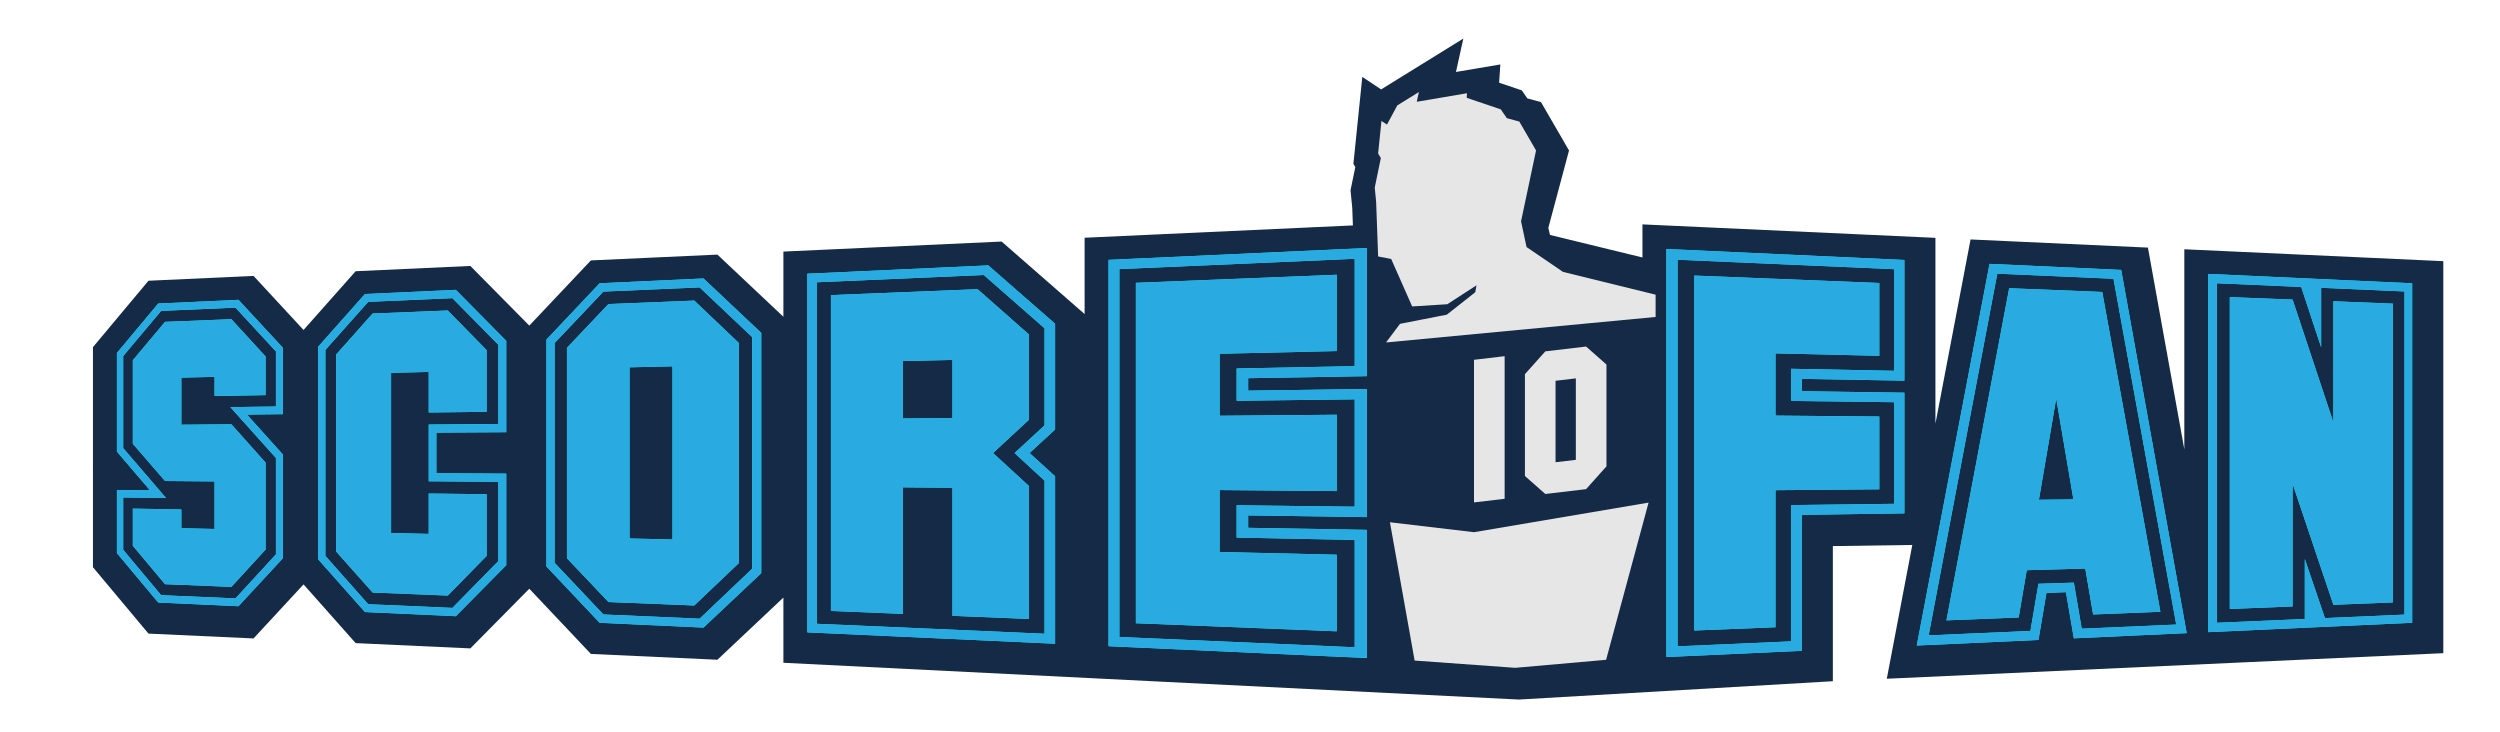 <?xml version="1.0" encoding="utf-8"?>
<!-- Generator: Adobe Illustrator 16.0.0, SVG Export Plug-In . SVG Version: 6.00 Build 0)  -->
<!DOCTYPE svg PUBLIC "-//W3C//DTD SVG 1.1//EN" "http://www.w3.org/Graphics/SVG/1.1/DTD/svg11.dtd">
<svg version="1.1" id="Layer_1" xmlns="http://www.w3.org/2000/svg" xmlns:xlink="http://www.w3.org/1999/xlink" x="0px" y="0px"
	 width="1893px" height="554px" viewBox="0 0 1893 554" enable-background="new 0 0 1893 554" xml:space="preserve">
<polygon fill="#142A46" points="1653.97,188.745 1653.97,340.27 1626.416,187.48 1492.109,181.313 1465.51,320.808 1465.51,180.092 
	1243.662,169.902 1243.662,194.961 1173.652,177.9 1172.392,172.552 1188.063,113.96 1166.837,77.299 1156.501,74.517 
	1152.327,68.438 1135.128,62.617 1136.063,48.794 1102.458,54.493 1108.037,29.192 1045.783,67.709 1031.535,58.213 
	1024.799,124.106 1026.238,126.52 1022.623,144.051 1023.925,157.467 1024.408,170.688 821.262,180.014 821.262,237.812 
	758.428,182.903 593.189,190.491 593.189,239.863 543.23,192.784 447.423,197.185 400.787,246.548 356.143,201.38 269.305,205.368 
	229.844,249.844 191.977,208.918 112.425,212.574 70.376,262.858 70.376,352.776 70.627,353.071 70.376,353.068 70.376,429.484 
	112.425,479.768 191.977,483.424 229.844,442.499 269.305,486.975 356.143,490.966 400.789,445.794 447.423,495.157 543.23,499.558 
	593.189,452.479 593.189,501.851 1150.148,529.701 1387.835,515.816 1387.835,413.505 1447.997,412.641 1428.681,513.945 
	1850.081,494.588 1850.081,197.754 "/>
<path fill="#00FFFF" d="M175.179,241.692l-50.193,2.019l-24.411,29.106v63.212l24.411,28.191l37.486,0.32v35.997l-25.156-0.577
	v-14.199l-36.741-0.636v28.125l24.411,29.106l50.193,2.018l25.914-28.236v-65.833l-25.914-29.032l-37.863,0.325v-35.654l25.156-0.58
	v14.492l38.621-0.666v-29.26L175.179,241.692z M121.988,450.672l-28.703-34.34v-39.666l32.431,0.447l-32.431-37.774v-69.744
	l28.703-34.197l56.317-2.457l30.622,33.171v41.695l-34.506,0.476l34.506,38.474v73.053l-30.622,33.315L121.988,450.672
	 M180.568,227.03l-60.736,2.789L88.503,267.28v74.667l25.104,29.34l-25.104-0.29v47.79l31.328,37.465l60.736,2.788l33.626-36.338
	V344.18l-27.208-30.261l27.208-0.313v-50.238L180.568,227.03"/>
<path fill="#00FFFF" d="M339.034,235.104l-56.856,2.288l-27.581,31.002v149.28l27.581,31.003l56.856,2.288l29.434-30.021v-46.728
	l-43.842-0.503v30.544l-28.495-0.653V282.291l28.495-0.656v30.7l43.842-0.506v-46.704L339.034,235.104z M278.789,457.513
	l-32.426-36.58V264.984l32.426-36.428l63.792-2.781l34.766,35.267v59.996l-52.721,0.427v42.965l52.721,0.427v60.018l-34.766,35.426
	L278.789,457.513 M345.147,219.47l-68.8,3.16l-35.404,39.905v161.001l35.404,39.904l68.8,3.157l38.188-38.629v-69.325l-52.93-0.3
	v-30.77l52.93-0.307v-69.164L345.147,219.47"/>
<path fill="#00FFFF" d="M476.676,407.745V278.139l32.528-0.747V408.49L476.676,407.745z M525.675,227.601l-64.917,2.611
	l-31.46,33.168v159.31l31.46,33.168l64.917,2.611l33.702-32.045V259.645L525.675,227.601 M456.87,465.281l-36.946-39.13V259.756
	l36.946-38.97l72.89-3.177l39.787,37.645v175.396l-39.787,37.813L456.87,465.281 M532.672,210.855l-78.585,3.611l-40.333,42.689
	v171.759l40.333,42.688l78.585,3.611l43.762-41.239V252.092L532.672,210.855"/>
<path fill="#00FFFF" d="M683.694,316.881v-43.502l37.504-0.864v44.043L683.694,316.881z M740.219,218.972l-111.043,4.467v239.188
	l54.519,2.196V369.01l37.504,0.325v96.996l57.977,2.331V368.071l-27.28-25.036l27.28-25.245v-64.458L740.219,218.972
	 M618.405,472.33V213.738l126.528-5.519l46.016,40.362v73.525l-22.698,20.929l22.698,20.926v115.896L618.405,472.33
	 M748.327,200.952l-137.01,6.292v271.582l187.605,8.617V360.656l-19.348-17.621l19.348-17.805v-80.067L748.327,200.952"/>
<path fill="#00FFFF" d="M1012.152,208.039l-152.066,6.113v257.764l152.066,6.113v-58.007l-88.664-2.033v-46.921l88.664,0.761
	v-57.783l-88.664,0.766v-46.948l88.664-2.041V208.039z M847.581,482.328V203.74l178.204-7.772v81.29l-89.409,1.744v24.454
	l89.409-1.083v81.294l-89.409-1.078v24.478l89.409,1.746v81.294L847.581,482.328 M1034.967,187.787l-195.58,8.983v292.531
	l195.58,8.983v-97.072l-89.857-1.551v-9.393l89.857,1.289v-97.044l-89.857,1.288v-9.426l89.857-1.545V187.787"/>
<path fill="#00FFFF" d="M1423.01,214.287l-140.076-5.633v268.76l61.459-2.471V371.17l78.617-0.673v-55.108l-78.617-0.68v-47.12
	l78.617,1.809V214.287z M1270.244,489.395V196.677l164.136,7.161v76.94l-78.051-1.525v24.355l78.051,0.94v76.947l-78.051,0.938
	v103.204L1270.244,489.395 M1441.988,196.844l-180.199-8.278v308.938l102.525-4.713V389.844l77.674-1.118V297.34l-77.674-1.108
	v-9.345l77.674,1.338V196.844"/>
<path fill="#00FFFF" d="M1543.854,378.438l13.122-76.7l13.01,76.4L1543.854,378.438z M1591.81,221.074l-70.455-2.832
	l-47.492,251.492l54.669-2.196l6.113-35.781l44.34-1.271l5.916,34.789l50.939-2.054L1591.81,221.074 M1460.367,481.103
	l51.979-273.863l87.992,3.837l47.521,261.844l-71.573,3.119l-5.974-34.861l-26.788,0.859l-6.08,35.699L1460.367,481.103
	 M1606.172,204.383l-99.686-4.578l-55.105,288.99l92.143-4.23l6.051-35.644l14.764-0.509l5.974,34.92l85.452-3.925L1606.172,204.383
	"/>
<path fill="#00FFFF" d="M1811.9,229.926l-45.05-1.812v91.827l-30.911-93.071l-47.531-1.91v236.147l47.531-1.909v-93.011
	l30.911,91.768l45.047-1.811L1811.9,229.926z M1757.574,262.942v-45.006l63.126,2.754v244.688l-60.271,2.633l-15.229-44.706v45.367
	l-66.589,2.905V214.493l63.858,2.785L1757.574,262.942 M1826.56,214.506l-154.466-7.096v271.248l154.466-7.095V214.506"/>
<defs>
	<filter id="Adobe_OpacityMaskFilter" filterUnits="userSpaceOnUse" x="88.503" y="187.787" width="1738.056" height="310.498">
		<feColorMatrix  type="matrix" values="1 0 0 0 0  0 1 0 0 0  0 0 1 0 0  0 0 0 1 0"/>
	</filter>
</defs>
<mask maskUnits="userSpaceOnUse" x="88.503" y="187.787" width="1738.056" height="310.498" id="SVGID_1_">
	<g filter="url(#Adobe_OpacityMaskFilter)">
		<rect x="88.502" y="187.787" width="1738.058" height="310.495"/>
		<g enable-background="new    ">
			<g>
				<defs>
					<rect id="SVGID_2_" x="88.502" y="187.787" width="1738.058" height="310.495"/>
				</defs>
				<clipPath id="SVGID_3_">
					<use xlink:href="#SVGID_2_"  overflow="visible"/>
				</clipPath>
				<polygon clip-path="url(#SVGID_3_)" fill="#FFFFFF" points="55.334,342.054 1139.307,343.3 1876.01,330.076 1873.549,496.929 
					1127.711,522.7 55.334,474.804 				"/>
			</g>
		</g>
	</g>
</mask>
<g mask="url(#SVGID_1_)">
	<path fill="#29ABE2" d="M175.179,241.692l-50.193,2.019l-24.411,29.106v63.212l24.411,28.191l37.486,0.32v35.997l-25.156-0.577
		v-14.199l-36.741-0.636v28.125l24.411,29.106l50.193,2.018l25.914-28.236v-65.833l-25.914-29.032l-37.863,0.325v-35.654
		l25.156-0.58v14.492l38.621-0.666v-29.26L175.179,241.692z M121.988,450.672l-28.703-34.34v-39.666l32.431,0.447l-32.431-37.774
		v-69.744l28.703-34.197l56.317-2.457l30.622,33.171v41.695l-34.506,0.476l34.506,38.474v73.053l-30.622,33.315L121.988,450.672
		 M180.568,227.03l-60.736,2.789L88.503,267.28v74.667l25.104,29.34l-25.104-0.29v47.79l31.328,37.465l60.736,2.788l33.626-36.338
		V344.18l-27.208-30.261l27.208-0.313v-50.238L180.568,227.03"/>
	<path fill="#29ABE2" d="M339.034,235.104l-56.856,2.288l-27.581,31.002v149.28l27.581,31.003l56.856,2.288l29.434-30.021v-46.728
		l-43.842-0.503v30.544l-28.495-0.653V282.291l28.495-0.656v30.7l43.842-0.506v-46.704L339.034,235.104z M278.789,457.513
		l-32.426-36.58V264.984l32.426-36.428l63.792-2.781l34.766,35.267v59.996l-52.721,0.427v42.965l52.721,0.427v60.018l-34.766,35.426
		L278.789,457.513 M345.147,219.47l-68.8,3.16l-35.404,39.905v161.001l35.404,39.904l68.8,3.157l38.188-38.629v-69.325l-52.93-0.3
		v-30.77l52.93-0.307v-69.164L345.147,219.47"/>
	<path fill="#29ABE2" d="M476.676,407.745V278.139l32.528-0.747V408.49L476.676,407.745z M525.675,227.601l-64.917,2.611
		l-31.46,33.168v159.31l31.46,33.168l64.917,2.611l33.702-32.045V259.645L525.675,227.601 M456.87,465.281l-36.946-39.13V259.756
		l36.946-38.97l72.89-3.177l39.787,37.645v175.396l-39.787,37.813L456.87,465.281 M532.672,210.855l-78.585,3.611l-40.333,42.689
		v171.759l40.333,42.688l78.585,3.611l43.762-41.239V252.092L532.672,210.855"/>
	<path fill="#29ABE2" d="M683.694,316.881v-43.502l37.504-0.864v44.043L683.694,316.881z M740.219,218.972l-111.043,4.467v239.188
		l54.519,2.196V369.01l37.504,0.325v96.996l57.977,2.331V368.071l-27.28-25.036l27.28-25.245v-64.458L740.219,218.972
		 M618.405,472.33V213.738l126.528-5.519l46.016,40.362v73.525l-22.698,20.929l22.698,20.926v115.896L618.405,472.33
		 M748.327,200.952l-137.01,6.292v271.582l187.605,8.617V360.656l-19.348-17.621l19.348-17.805v-80.067L748.327,200.952"/>
	<path fill="#29ABE2" d="M1012.152,208.039l-152.066,6.113v257.764l152.066,6.113v-58.007l-88.664-2.033v-46.921l88.664,0.761
		v-57.783l-88.664,0.766v-46.948l88.664-2.041V208.039z M847.581,482.328V203.74l178.204-7.772v81.29l-89.409,1.744v24.454
		l89.409-1.083v81.294l-89.409-1.078v24.478l89.409,1.746v81.294L847.581,482.328 M1034.967,187.787l-195.58,8.983v292.531
		l195.58,8.983v-97.072l-89.857-1.551v-9.393l89.857,1.289v-97.044l-89.857,1.288v-9.426l89.857-1.545V187.787"/>
	<path fill="#29ABE2" d="M1423.01,214.287l-140.076-5.633v268.76l61.459-2.471V371.17l78.617-0.673v-55.108l-78.617-0.68v-47.12
		l78.617,1.809V214.287z M1270.244,489.395V196.677l164.136,7.161v76.94l-78.051-1.525v24.355l78.051,0.94v76.947l-78.051,0.938
		v103.204L1270.244,489.395 M1441.988,196.844l-180.199-8.278v308.938l102.525-4.713V389.844l77.674-1.118V297.34l-77.674-1.108
		v-9.345l77.674,1.338V196.844"/>
	<path fill="#29ABE2" d="M1543.854,378.438l13.122-76.7l13.01,76.4L1543.854,378.438z M1591.81,221.074l-70.455-2.832
		l-47.492,251.492l54.669-2.196l6.113-35.781l44.34-1.271l5.916,34.789l50.939-2.054L1591.81,221.074 M1460.367,481.103
		l51.979-273.863l87.992,3.837l47.521,261.844l-71.573,3.119l-5.974-34.861l-26.788,0.859l-6.08,35.699L1460.367,481.103
		 M1606.172,204.383l-99.686-4.578l-55.105,288.99l92.143-4.23l6.051-35.644l14.764-0.509l5.974,34.92l85.452-3.925
		L1606.172,204.383"/>
	<path fill="#29ABE2" d="M1811.9,229.926l-45.05-1.812v91.827l-30.911-93.071l-47.531-1.91v236.147l47.531-1.909v-93.011
		l30.911,91.768l45.047-1.811L1811.9,229.926z M1757.574,262.942v-45.006l63.126,2.754v244.688l-60.271,2.633l-15.229-44.706v45.367
		l-66.589,2.905V214.493l63.858,2.785L1757.574,262.942 M1826.56,214.506l-154.466-7.096v271.248l154.466-7.095V214.506"/>
</g>
<g>
	<polygon fill="#E6E6E6" points="1042.014,152.943 1043.519,194.185 1053.407,196.114 1069.292,232.03 1095.877,230.37 
		1117.997,216.032 1117.069,221.272 1095.525,238.26 1060.075,245.212 1049.514,259.306 1253.627,239.997 1253.627,223.128 
		1183.518,205.883 1155.891,187.048 1151.74,167.598 1163.096,113.918 1150.426,92.038 1140.979,89.494 1136.389,82.804 
		1110.577,74.066 1110.809,70.604 1072.772,77.059 1074.396,69.688 1058.028,79.814 1050.209,94.346 1046.04,91.566 
		1043.519,116.228 1045.572,119.666 1040.954,142.042 	"/>
	<polygon fill="#E6E6E6" points="1116.113,402.974 1052.454,395.461 1071.153,500.173 1147.286,505.674 1216.137,499.608 
		1248.298,380.572 	"/>
</g>
<polygon fill="#E6E6E6" points="1139.307,377.683 1116.113,380.429 1116.113,272.442 1139.307,269.699 "/>
<path fill="#E6E6E6" d="M1216.417,353.117l-15.436,17.268l-30.875,3.653l-15.438-13.61v-77.112l15.438-17.263l30.875-3.655
	l15.436,13.611V353.117z M1193.224,348.183v-61.672l-15.359,1.817v61.675L1193.224,348.183z"/>
<g>
</g>
<g>
</g>
<g>
</g>
<g>
</g>
<g>
</g>
<g>
</g>
<g>
</g>
<g>
</g>
<g>
</g>
<g>
</g>
<g>
</g>
<g>
</g>
<g>
</g>
<g>
</g>
<g>
</g>
</svg>
